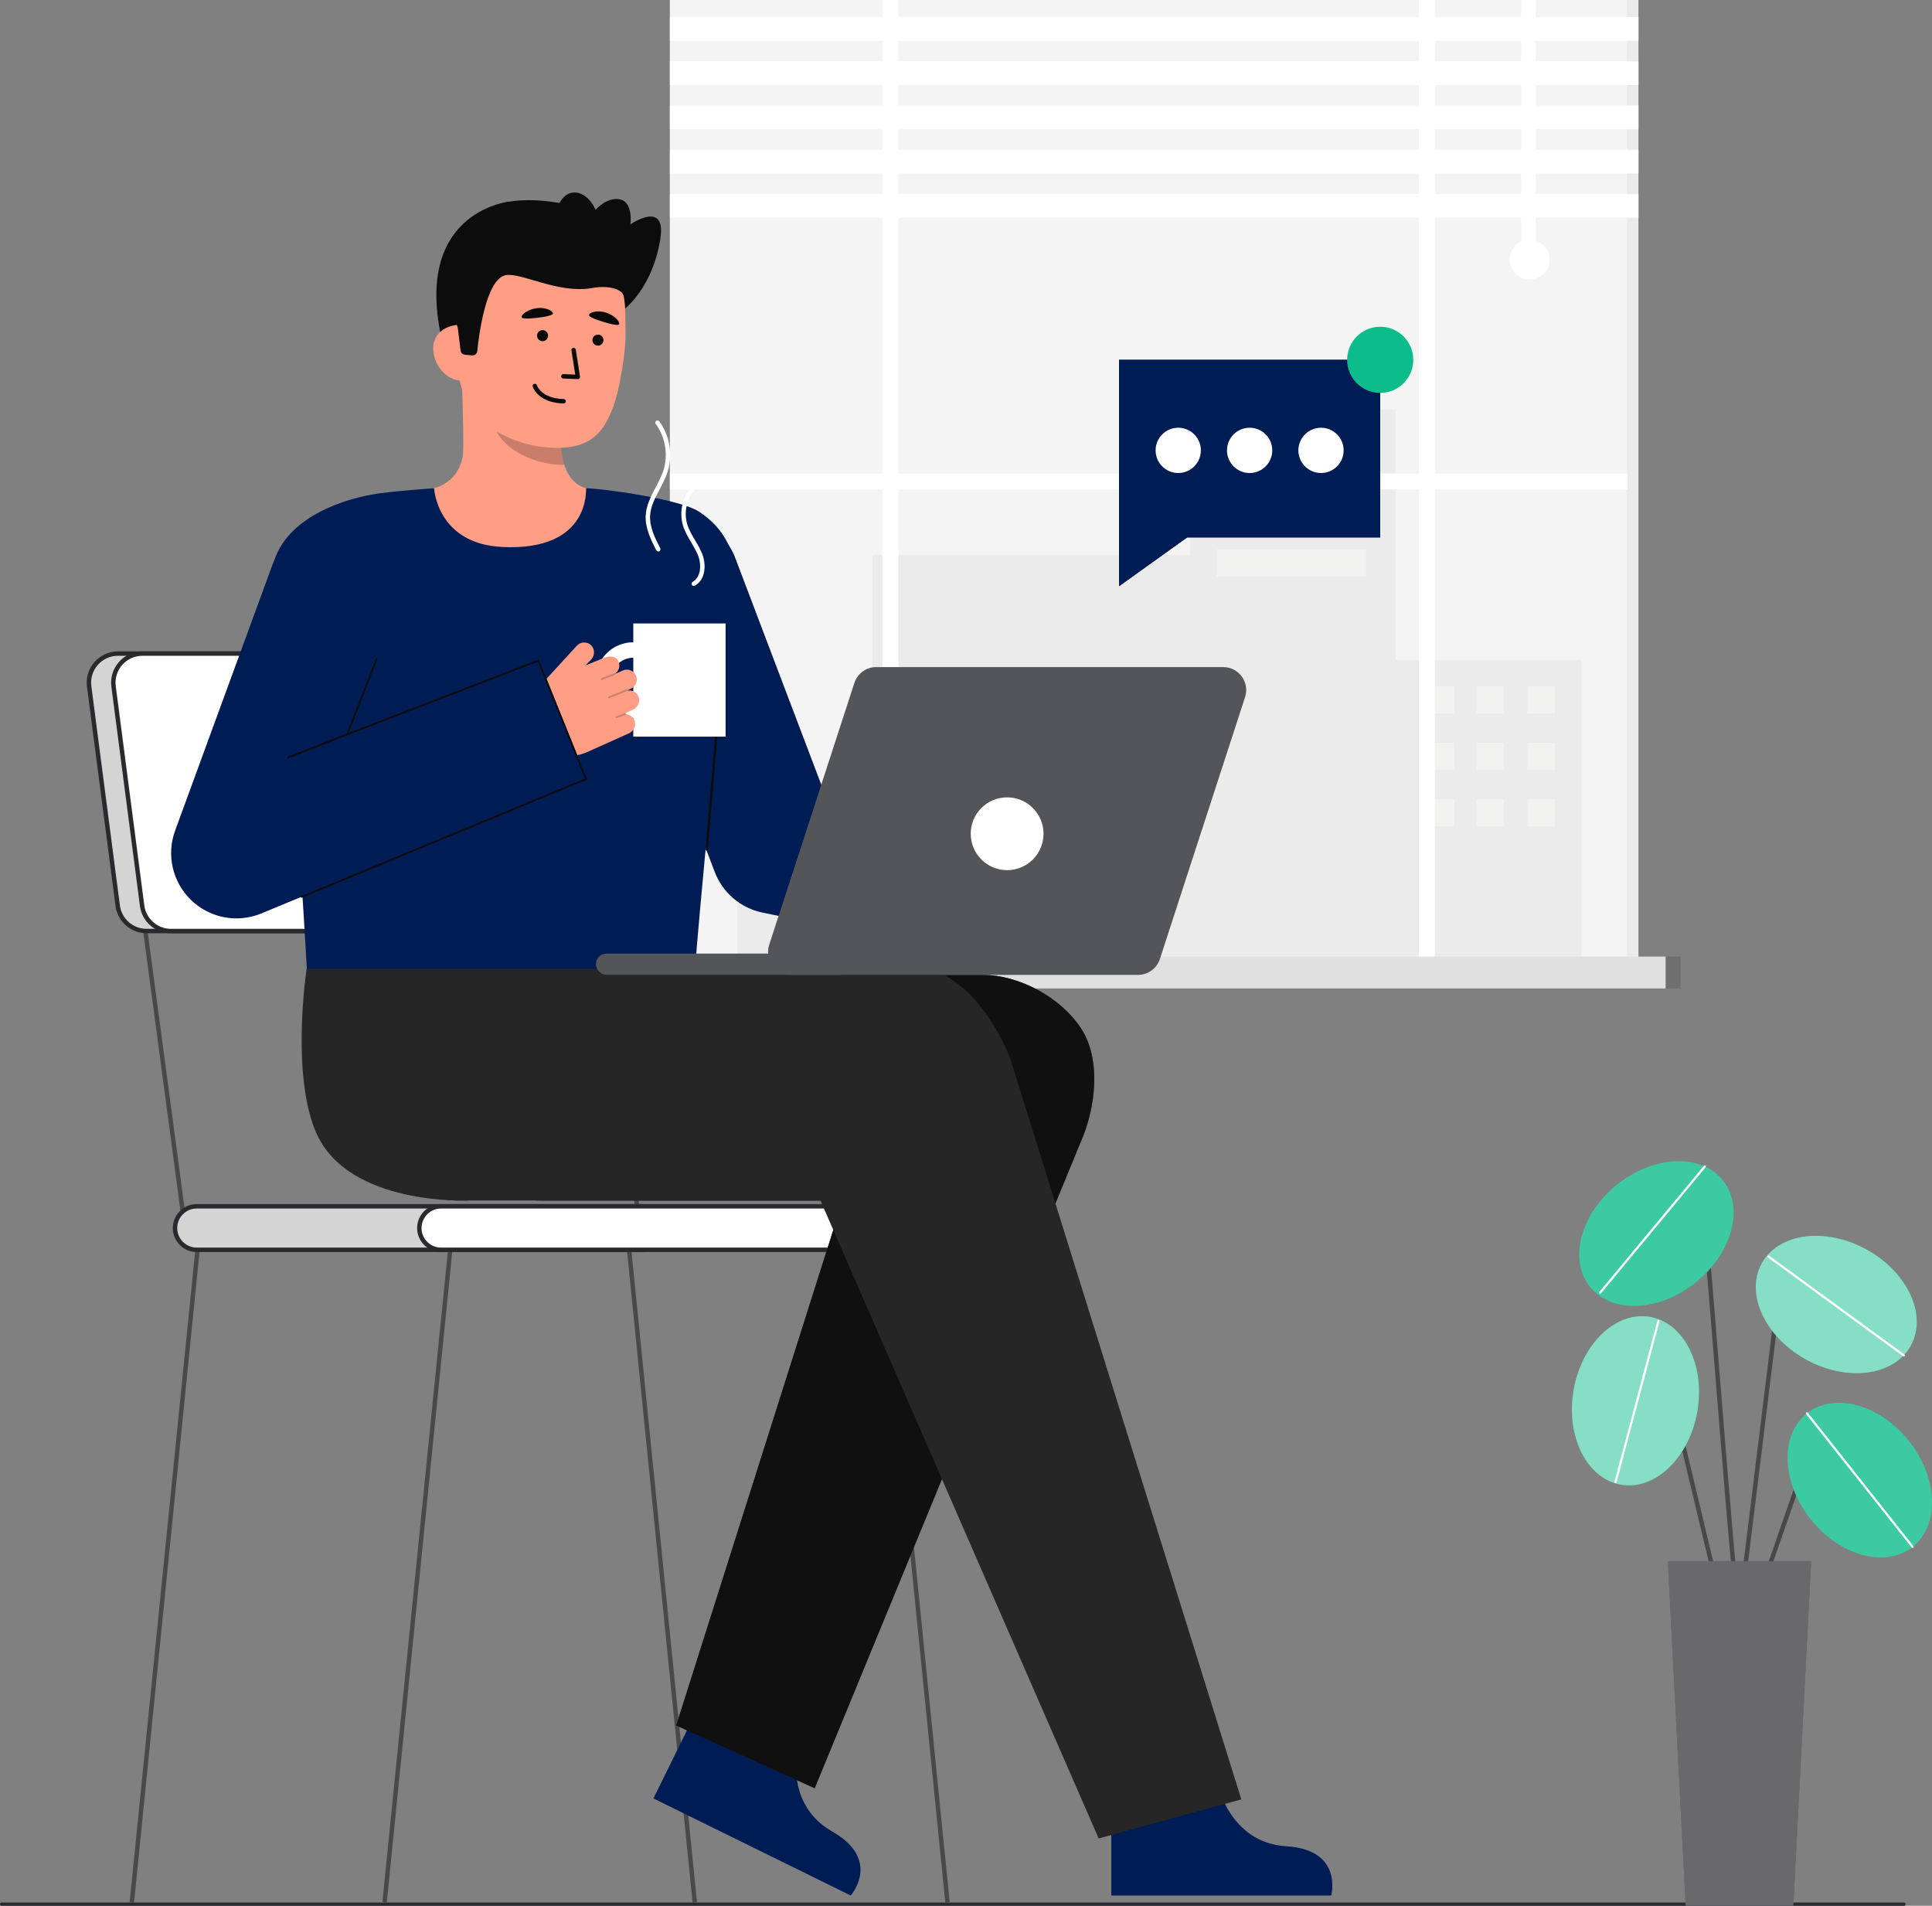 <svg id="Layer_2" data-name="Layer 2" xmlns="http://www.w3.org/2000/svg" viewBox="0 0 873.77 861.772" style="width: 100%; height: 100%;">
  <rect x="0" y="0" width="873.77" height="861.772" fill="#808080" stroke="none"/>
  <g id="Layer_2-2" data-name="Layer 2">
    <g>
      <g>
        <rect id="c_3_c" x="302.951" y="0" width="433.093" height="433.093" fill="#f4f4f4"></rect>
        <rect id="c_3_c-2" data-name="c_3_c" x="736.044" y="0" width="4.964" height="433.093" fill="#f4f4f4"></rect>
        <rect id="c_3_c-3" data-name="c_3_c" x="736.044" y="0" width="4.964" height="433.093" fill="#292a2e" opacity=".05"></rect>
        <polygon id="c_3_c-4" data-name="c_3_c" points="631.125 298.437 631.125 185.125 538.307 185.125 538.307 250.957 394.53 250.957 394.53 367.52 333.423 367.52 333.423 433.093 394.53 433.093 406.302 433.093 715.211 433.093 715.211 298.437 631.125 298.437" fill="#292a2e" opacity=".05"></polygon>
        <g id="c_3_wh">
          <rect id="c_3_wh-2" data-name="c_3_wh" x="550.221" y="197.428" width="67.592" height="12.303" fill="#fffffa" opacity=".34"></rect>
          <rect id="c_3_wh-3" data-name="c_3_wh" x="550.221" y="222.923" width="67.592" height="12.303" fill="#fffffa" opacity=".34"></rect>
          <rect id="c_3_wh-4" data-name="c_3_wh" x="550.221" y="248.418" width="67.592" height="12.303" fill="#fffffa" opacity=".34"></rect>
        </g>
        <g id="c_3_wh-5" data-name="c_3_wh">
          <rect id="c_3_wh-6" data-name="c_3_wh" x="690.767" y="310.379" width="12.458" height="12.303" fill="#fffffa" opacity=".34"></rect>
          <rect id="c_3_wh-7" data-name="c_3_wh" x="690.767" y="335.874" width="12.458" height="12.303" fill="#fffffa" opacity=".34"></rect>
          <rect id="c_3_wh-8" data-name="c_3_wh" x="690.767" y="361.368" width="12.458" height="12.303" fill="#fffffa" opacity=".34"></rect>
          <rect id="c_3_wh-9" data-name="c_3_wh" x="667.719" y="310.379" width="12.458" height="12.303" fill="#fffffa" opacity=".34"></rect>
          <rect id="c_3_wh-10" data-name="c_3_wh" x="667.719" y="335.874" width="12.458" height="12.303" fill="#fffffa" opacity=".34"></rect>
          <rect id="c_3_wh-11" data-name="c_3_wh" x="667.719" y="361.368" width="12.458" height="12.303" fill="#fffffa" opacity=".34"></rect>
          <rect id="c_3_wh-12" data-name="c_3_wh" x="645.295" y="310.379" width="12.458" height="12.303" fill="#fffffa" opacity=".34"></rect>
          <rect id="c_3_wh-13" data-name="c_3_wh" x="645.295" y="335.874" width="12.458" height="12.303" fill="#fffffa" opacity=".34"></rect>
          <rect id="c_3_wh-14" data-name="c_3_wh" x="645.295" y="361.368" width="12.458" height="12.303" fill="#fffffa" opacity=".34"></rect>
        </g>
        <polygon points="736.044 214.117 648.899 214.117 648.899 0 641.691 0 641.691 214.117 406.302 214.117 406.302 0 399.095 0 399.095 214.117 302.951 214.117 302.951 221.324 399.095 221.324 399.095 433.093 406.302 433.093 406.302 221.324 641.691 221.324 641.691 433.093 648.899 433.093 648.899 221.324 736.044 221.324 736.044 214.117" fill="#fff"></polygon>
        <rect id="c_3_c-5" data-name="c_3_c" x="285.698" y="432.571" width="467.599" height="14.403" fill="#f4f4f4"></rect>
        <rect id="c_3_c-6" data-name="c_3_c" x="285.698" y="432.571" width="467.599" height="14.403" fill="#292a2e" opacity=".1"></rect>
        <rect id="c_3_c-7" data-name="c_3_c" x="753.297" y="432.571" width="6.751" height="14.403" fill="#292a2e" opacity=".1"></rect>
        <rect id="c_3_c-8" data-name="c_3_c" x="753.297" y="432.571" width="6.751" height="14.403" fill="#292a2e" opacity=".1"></rect>
        <g>
          <rect x="302.951" y="7.731" width="438.057" height="10.709" fill="#fff"></rect>
          <rect x="302.951" y="27.733" width="438.057" height="10.709" fill="#fff"></rect>
          <rect x="302.951" y="47.734" width="438.057" height="10.709" fill="#fff"></rect>
          <rect x="302.951" y="67.736" width="438.057" height="10.709" fill="#fff"></rect>
          <rect x="302.951" y="87.738" width="438.057" height="10.709" fill="#fff"></rect>
        </g>
        <rect x="687.916" y="0" width="6.564" height="110.524" fill="#fff"></rect>
        <circle cx="691.755" cy="117.378" r="9.019" fill="#fff"></circle>
      </g>
      <polygon points="506.1 265.081 506.1 162.713 624.217 162.713 624.217 243.032 536.883 243.032 506.1 265.081" fill="#001C55"></polygon>
      <polygon points="506.1 265.081 506.1 162.713 624.217 162.713 624.217 243.032 536.883 243.032 506.1 265.081" fill="#001C55"></polygon>
      <g>
        <circle cx="532.873" cy="203.66" r="10.237" fill="#fff"></circle>
        <circle cx="565.158" cy="203.66" r="10.237" fill="#fff"></circle>
        <circle cx="597.443" cy="203.66" r="10.237" fill="#fff"></circle>
      </g>
      <circle cx="624.217" cy="162.713" r="14.961" fill="#0cbc8b"></circle>
      <g>
        <path d="m861.122,861.772H.702c-.388,0-.702-.314-.702-.702s.314-.702.702-.702h860.419c.388,0,.702.314.702.702s-.314.702-.702.702Z" fill="#292a2e"></path>
        <g fill="none" opacity=".65">
          <path d="m861.122,861.772H.702c-.388,0-.702-.314-.702-.702s.314-.702.702-.702h860.419c.388,0,.702.314.702.702s-.314.702-.702.702Z" fill="#292a2e"></path>
        </g>
      </g>
      <g>
        <polygon points="60.603 860.541 58.639 860.163 89.335 555.131 91.299 555.509 60.603 860.541" fill="#494949"></polygon>
        <polygon points="174.901 860.541 172.937 860.163 203.633 555.131 205.596 555.509 174.901 860.541" fill="#494949"></polygon>
        <g>
          <polygon points="427.549 860.541 429.513 860.163 398.818 555.131 396.854 555.509 427.549 860.541" fill="#494949"></polygon>
          <polygon points="313.252 860.541 315.215 860.163 284.52 555.131 282.556 555.509 313.252 860.541" fill="#494949"></polygon>
        </g>
        <rect x="279.522" y="420.42" width="2" height="135.496" transform="translate(-62.142 41.422) rotate(-7.605)" fill="#494949"></rect>
        <rect x="73.698" y="420.42" width="2" height="135.496" transform="translate(-63.953 14.181) rotate(-7.605)" fill="#494949"></rect>
        <g>
          <rect x="79.149" y="545.485" width="220.99" height="19.671" rx="9.835" ry="9.835" fill="#292a2e"></rect>
          <rect x="79.149" y="545.485" width="220.99" height="19.671" rx="9.835" ry="9.835" fill="#fff" opacity=".8"></rect>
          <path d="m290.304,566.156H88.984c-5.975,0-10.835-4.861-10.835-10.835s4.86-10.835,10.835-10.835h201.32c5.975,0,10.835,4.86,10.835,10.835s-4.861,10.835-10.835,10.835Zm-201.32-19.67c-4.872,0-8.835,3.963-8.835,8.835s3.963,8.835,8.835,8.835h201.32c4.872,0,8.835-3.963,8.835-8.835s-3.963-8.835-8.835-8.835H88.984Z" fill="#292a2e"></path>
        </g>
        <g>
          <rect x="189.644" y="545.485" width="220.99" height="19.671" rx="9.835" ry="9.835" fill="#fff"></rect>
          <path d="m400.799,566.156h-201.319c-5.975,0-10.835-4.861-10.835-10.835s4.861-10.835,10.835-10.835h201.319c5.975,0,10.836,4.86,10.836,10.835s-4.861,10.835-10.836,10.835Zm-201.319-19.67c-4.872,0-8.835,3.963-8.835,8.835s3.963,8.835,8.835,8.835h201.319c4.872,0,8.836-3.963,8.836-8.835s-3.964-8.835-8.836-8.835h-201.319Z" fill="#292a2e"></path>
        </g>
        <g>
          <path d="m261.515,421.016H66.268c-6.603,0-12.182-4.899-13.035-11.447l-12.915-99.18c-1.024-7.867,5.101-14.842,13.035-14.842h195.247c6.603,0,12.182,4.899,13.035,11.447l12.915,99.18c1.024,7.867-5.101,14.842-13.035,14.842Z" fill="#292a2e"></path>
          <path d="m261.515,421.016H66.268c-6.603,0-12.182-4.899-13.035-11.447l-12.915-99.18c-1.024-7.867,5.101-14.842,13.035-14.842h195.247c6.603,0,12.182,4.899,13.035,11.447l12.915,99.18c1.024,7.867-5.101,14.842-13.035,14.842Z" fill="#fff" opacity=".8"></path>
          <path d="m261.515,422.016H66.268c-7.082,0-13.112-5.296-14.026-12.318l-12.915-99.18c-.525-4.035.713-8.103,3.398-11.16s6.559-4.811,10.628-4.811h195.247c7.082,0,13.112,5.296,14.026,12.319l12.915,99.18c.525,4.035-.713,8.102-3.398,11.16s-6.559,4.811-10.628,4.811Zm-208.162-125.469c-3.494,0-6.82,1.506-9.125,4.131-2.306,2.625-3.369,6.118-2.917,9.582l12.915,99.18c.785,6.029,5.962,10.576,12.043,10.576h195.247c3.494,0,6.82-1.506,9.125-4.131,2.306-2.625,3.369-6.118,2.918-9.582l-12.915-99.18c-.785-6.03-5.962-10.577-12.043-10.577H53.353Z" fill="#292a2e"></path>
        </g>
        <g>
          <path d="m272.556,421.016H77.309c-6.603,0-12.182-4.899-13.035-11.447l-12.915-99.18c-1.024-7.867,5.101-14.842,13.035-14.842h195.247c6.603,0,12.182,4.899,13.035,11.447l12.915,99.18c1.024,7.867-5.101,14.842-13.035,14.842Z" fill="#fff"></path>
          <path d="m272.556,422.016H77.309c-7.082,0-13.112-5.296-14.026-12.318l-12.915-99.18c-.525-4.035.713-8.103,3.398-11.16s6.559-4.811,10.628-4.811h195.247c7.082,0,13.112,5.296,14.026,12.319l12.915,99.18c.525,4.035-.713,8.102-3.398,11.16s-6.559,4.811-10.628,4.811Zm-208.162-125.469c-3.494,0-6.82,1.505-9.125,4.131-2.306,2.625-3.369,6.118-2.918,9.583l12.915,99.18c.785,6.029,5.962,10.576,12.043,10.576h195.247c3.494,0,6.82-1.506,9.125-4.131,2.306-2.625,3.369-6.118,2.918-9.582l-12.915-99.18c-.785-6.03-5.962-10.577-12.043-10.577H64.394Z" fill="#292a2e"></path>
        </g>
      </g>
      <g>
        <path d="m550.283,805.524s5.362,27.794,31.385,29.343c26.023,1.549,20.38,22.28,20.38,22.28h-99.444v-49.684s47.68-1.938,47.68-1.938Z" fill="#001C55"></path>
        <path d="m361.095,787.975s-7.457,27.306,15.209,40.183c22.667,12.877,8.452,28.988,8.452,28.988l-89.232-43.896,21.931-44.582,43.639,19.307Z" fill="#001C55"></path>
        <g>
          <path id="sk" d="m273.4,222.911c-.2-.026-2.42,36.804-45.205,33.593-29.62-2.219-40.181-33.645-40.86-33.645,3.194-.679,7.14-1.709,8.709-2.062,5.211-1.174,11.716-5.474,13.22-14.532.866-5.22-.603-31.928-.151-37.21l45.467,10.148c-.635,11.155-5.082,37.017,10.503,41.594,2.593.757,5.386,1.453,8.319,2.114Z" fill="#ff9e85"></path>
          <path id="sh" d="m255.216,210.228c-.644-2.056-1.027-3.843-1.368-7.057-.609-5.747-.285-11.03.297-16.413-9.185-1.223-18.003-5.086-25.129-11.009-.844,3.118-5.487,16.742-4.202,19.705,2.43,5.601,13.849,14.774,30.401,14.774Z" fill="#0c0c0c" opacity=".22"></path>
          <g>
            <path d="m282.253,139.913s13.047-9.696,16.431-32.213c2.62-17.434-13.564-6.248-13.564-6.248,0,0,1.764-12.572-7.411-11.392-9.175,1.18-14.411,14.362-14.411,14.362" fill="#0c0c0c"></path>
            <path d="m230.305,91.179s-45.53,4.537-29.545,66.306l4.023.3,8.167.609" fill="#0c0c0c"></path>
            <path d="m246.598,202.239c-17.925-1.743-39.308-13.236-39.436-37.586l-.115-21.971c-.128-24.35,12.558-44.157,35.485-44.277h0c22.927-.12,40.167,19.53,40.295,43.88l.051,9.727c.01,2.002-.181,5.596-.803,9.977-1.241,8.741-3.163,22.03-9.17,30.985-5.67,8.454-14.855,10.379-26.307,9.266Z" fill="#ff9e85"></path>
            <g>
              <g>
                <circle id="e1_eye" cx="270.417" cy="153.797" r="2.5" transform="translate(79.502 399.42) rotate(-81.772)" fill="#0a0a0a"></circle>
                <g id="e1_n">
                  <path d="m254.645,171.159c-.501-.072-.875-.513-.855-1.029.022-.552.486-.982,1.039-.96l5.321.21-1.712-10.936c-.085-.546.288-1.057.834-1.142.545-.085,1.057.287,1.143.833l1.9,12.138c.046.296-.043.596-.242.82s-.487.346-.786.334l-6.536-.258c-.035-.001-.07-.005-.104-.01Z" fill="#0a0a0a"></path>
                </g>
                <g id="e1_m">
                  <path d="m251.861,182.198c-8.971-1.297-10.857-7.104-10.94-7.376-.161-.528.135-1.087.663-1.249.525-.162,1.082.133,1.247.657.079.247,2.048,5.967,12.091,6.215.564.012.989.473.976,1.024-.014.552-.472.988-1.024.975-1.084-.027-2.086-.112-3.012-.246Z" fill="#0a0a0a"></path>
                </g>
                <path id="e1_eb" d="m250.074,141.697c.131.771-2.71,1.486-6.628,1.951s-7.436.7-7.558-.267c-.154-1.221,3.056-3.58,6.973-4.045,3.917-.465,7.006,1.147,7.212,2.36Z" fill="#0a0a0a"></path>
                <circle id="e1_eye-2" data-name="e1_eye" cx="245.377" cy="151.787" r="2.5" transform="translate(60.036 372.915) rotate(-81.772)" fill="#0a0a0a"></circle>
              </g>
              <path id="e1_eb-2" data-name="e1_eb" d="m280.051,146.561c-.193.758-3.08.259-6.849-.905-3.769-1.164-7.08-2.377-6.8-3.31.355-1.179,3.856-2.175,7.625-1.011,3.769,1.164,6.328,4.034,6.024,5.227Z" fill="#0a0a0a"></path>
            </g>
            <path d="m208.625,172.063c-6.967.037-12.655-7.388-12.691-14.355-.037-6.967,5.592-10.839,12.559-10.876l3.615,4.65,2.508,20.55-5.99.031Z" fill="#ff9e85"></path>
            <path d="m213.519,160.714c1.161.113,2.196-.728,2.315-1.888.765-7.498,3.984-32.647,12.879-34.389,6.968-1.365,23.767,8.63,39.417,5.767,6.847-1.253,13.325.488,13.961,3.722.252,1.281,4.649-17.063-5.954-31.09-8.442-11.168-36.315-14.511-49.034-10.965-35.218,9.819-20.058,56.469-20.058,56.469l1.269,10.204c.122.985.912,1.754,1.9,1.85l3.305.321Z" fill="#0c0c0c"></path>
            <ellipse cx="261.321" cy="100.932" rx="9.539" ry="14.04" transform="translate(-14.772 53.513) rotate(-11.373)" fill="#0c0c0c"></ellipse>
          </g>
        </g>
        <g>
          <path d="m305.827,780.263l75.249-237.39h-136.399c-27.398,0-38.822-23.235-38.822-50.633s26.935-51.416,54.334-51.416h184.089c16.711,0,35.449,10.22,44.621,24.19,9.171,13.969,6.693,35.618.048,50.951l-120.498,292.667" fill="#262626"></path>
          <path d="m305.827,780.263l75.249-237.39h-136.399c-27.398,0-38.822-23.235-38.822-50.633s26.935-51.416,54.334-51.416h184.089c16.711,0,35.449,10.22,44.621,24.19,9.171,13.969,6.693,35.618.048,50.951l-120.498,292.667" fill="#0a0a0a" opacity=".8"></path>
          <path d="m496.884,831.335l-125.819-288.462-165.209-.011c-38.711-3.035-56.44-24.25-55.877-51.642.556-27.045,14.25-53.758,41.174-53.758h222.669c19.92.409,35.592,22.423,42.982,40.925l104.602,335.288" fill="#262626"></path>
          <path d="m138.709,437.793s-7.337,47.846,4.293,74.447c14.519,33.21,68.947,30.622,68.947,30.622l-3.067-105.4-70.173.331Z" fill="#262626"></path>
        </g>
        <path d="m461.537,436.852l-116.701-24.182c-9.883-2.048-18.035-9.001-21.616-18.438l-45.901-120.953c-5.787-15.248,1.883-32.299,17.131-38.085,15.25-5.787,32.299,1.884,38.085,17.131l40.152,105.804,100.834,20.894s-9.961,58.249-11.983,57.83Z" fill="#001C55"></path>
        <path d="m326.559,303.994c-1.348,15.833-10.903,114.61-12.199,134.112h-175.575c-1.009-17.589-5.538-94.5-9.364-128.895-3.652-32.821-8.77-47.757-4.564-57.957,7.418-17.989,31.03-26.023,47.019-28.188,9.764-1.322,24.449-2.269,24.449-2.269,0,0,1.243,25.153,30.891,26.553,40.36,1.904,37.664-26.553,37.864-26.553,6.538,0,42.128,4.755,51.027,10.555,12.569,8.192,16.284,19.357,16.431,29.614.169,11.81-4.449,25.071-5.98,43.028Z" fill="#001C55"></path>
        <path d="m319.656,384.705c-.014,0-.028,0-.042-.002-.275-.022-.479-.264-.457-.54l4.558-54.754c.022-.275.255-.49.54-.457.275.022.479.264.457.54l-4.558,54.754c-.021.261-.24.458-.498.458Z" fill="#0c0c0c"></path>
        <g>
          <path d="m347.889,427.252l38.525-118.423c1.389-4.269,5.368-7.159,9.857-7.159h156.952c7.043,0,12.036,6.874,9.857,13.572l-38.525,118.423c-1.389,4.269-5.368,7.159-9.857,7.159h-156.952c-7.043,0-12.036-6.874-9.857-13.572Z" fill="#292a2e"></path>
          <path d="m347.889,427.252l38.525-118.423c1.389-4.269,5.368-7.159,9.857-7.159h156.952c7.043,0,12.036,6.874,9.857,13.572l-38.525,118.423c-1.389,4.269-5.368,7.159-9.857,7.159h-156.952c-7.043,0-12.036-6.874-9.857-13.572Z" fill="#fff" opacity=".2"></path>
          <rect x="269.511" y="431.221" width="114.544" height="9.602" rx="4.74" ry="4.74" fill="#292a2e"></rect>
          <rect x="269.511" y="431.221" width="114.544" height="9.602" rx="4.74" ry="4.74" fill="#fff" opacity=".2"></rect>
          <circle cx="455.484" cy="377.024" r="16.461" fill="#fff"></circle>
        </g>
        <g>
          <rect x="286.418" y="281.924" width="41.735" height="51.184" fill="#fff"></rect>
          <path d="m286.418,324.607c-9.424,0-17.091-7.667-17.091-17.091s7.667-17.091,17.091-17.091,17.091,7.667,17.091,17.091-7.667,17.091-17.091,17.091Zm0-27.182c-5.564,0-10.091,4.527-10.091,10.091s4.527,10.091,10.091,10.091,10.091-4.527,10.091-10.091-4.527-10.091-10.091-10.091Z" fill="#fff"></path>
        </g>
        <g id="ha">
          <path d="m288.824,315.101c-.807-2.098-2.977-3.213-5.066-2.809.019-.048.03-.099.031-.151l1.402-.626c1.993-.889,3.219-3.052,2.721-5.177-.67-2.859-3.703-4.268-6.245-3.133l-3.306,1.475c-.004-.013-.002-.026-.007-.039-.011-.028-.031-.049-.048-.073,1.638-1.238,2.277-3.476,1.404-5.431-.917-2.481-4.167-2.679-6.316-1.72l-8.632,3.488,2.606-2.643c1.644-1.807,1.765-4.659.046-6.396-1.833-1.852-4.819-1.77-6.55.133l-30.706,33.529,10.498,10.112c6.67,6.425,16.571,8.16,25.028,4.387l18.712-8.389c1.993-.889,3.219-3.052,2.721-5.177-.481-2.052-2.178-3.35-4.038-3.504.012-.071.013-.145-.015-.217-.052-.137-.169-.224-.302-.256l3.455-1.542c2.232-.996,3.486-3.559,2.608-5.84Z" fill="#ff9e85"></path>
          <path id="sh-2" data-name="sh" d="m272.118,307.516c-.169,0-.329-.102-.395-.269-.086-.218.022-.464.239-.55l5.84-2.296c.217-.084.464.022.55.239.086.218-.022.464-.239.55l-5.84,2.296c-.051.02-.104.029-.155.029Z" fill="#0c0c0c" opacity=".2"></path>
          <path id="sh-3" data-name="sh" d="m275.378,315.775c-.168,0-.327-.1-.393-.266-.087-.217.018-.464.235-.552l7.987-3.214c.216-.087.464.017.552.235.087.217-.018.464-.235.552l-7.987,3.214c-.052.021-.105.031-.158.031Z" fill="#0c0c0c" opacity=".2"></path>
          <path id="sh-4" data-name="sh" d="m278.858,324.741c-.171,0-.333-.105-.397-.275-.082-.219.029-.464.248-.546l3.808-1.429c.219-.082.463.029.546.248.082.219-.029.464-.248.546l-3.808,1.429c-.049.018-.099.027-.149.027Z" fill="#0c0c0c" opacity=".2"></path>
        </g>
        <g>
          <path d="m297.705,249.368c-.363,0-.714-.198-.891-.544-2.277-4.439-5.11-9.965-4.791-15.758.254-4.607,2.414-8.697,4.502-12.653,1.274-2.414,2.592-4.91,3.435-7.465,2.34-7.093,1.036-15.229-3.404-21.235-.328-.444-.234-1.07.21-1.398.443-.33,1.069-.235,1.398.21,4.819,6.519,6.235,15.352,3.695,23.051-.896,2.714-2.253,5.285-3.566,7.771-2.08,3.939-4.044,7.659-4.274,11.83-.29,5.251,2.294,10.29,4.573,14.735.252.491.058,1.094-.434,1.346-.146.075-.302.11-.455.11Z" fill="#fff"></path>
          <path d="m313.761,264.976c-.353,0-.694-.187-.876-.517-.267-.484-.091-1.092.393-1.358,3.707-2.044,4.121-7.733,2.38-12.052-.798-1.98-1.929-3.891-3.023-5.738-1.414-2.387-2.875-4.855-3.719-7.599-1.99-6.463-.068-13.973,4.781-18.686.396-.384,1.029-.376,1.414.021.385.396.375,1.029-.021,1.414-4.324,4.203-6.038,10.899-4.264,16.664.775,2.517,2.113,4.776,3.529,7.168,1.132,1.912,2.303,3.888,3.157,6.009,2.038,5.057,1.585,11.875-3.269,14.551-.153.084-.319.125-.482.125Z" fill="#fff"></path>
        </g>
        <path d="m265.366,352.143l-147.254,60.94c-3.618,1.481-7.415,2.201-11.18,2.202-7.525,0-14.925-2.876-20.54-8.309-8.424-8.151-11.229-20.513-7.148-31.502l43.919-119.954c5.678-15.288,21.674-24.08,36.963-18.401,15.288,5.677,23.079,22.674,17.401,37.962l-20.033,56.775,86.304-33.271" fill="#001C55"></path>
        <path d="m265.002,352.688c-.156,0-.303-.093-.365-.246l-21.425-53.202-86.011,33.194c-.145.058-.31.021-.421-.089-.11-.11-.145-.276-.088-.421l13.297-34.136c.079-.203.308-.303.51-.224.203.079.303.307.224.51l-12.973,33.304,85.54-33.013c.201-.078.426.021.507.22l21.57,53.562c.081.202-.017.431-.218.513-.048.019-.098.028-.147.028Z" fill="#0c0c0c"></path>
        <path d="m130.188,342.995c-.157,0-.305-.095-.366-.25-.08-.202.02-.431.222-.511l26.94-10.6c.201-.079.431.02.511.222.08.202-.02.431-.222.511l-26.94,10.6c-.047.018-.096.027-.144.027Z" fill="#0c0c0c"></path>
        <path d="m136.457,405.968c-.154,0-.301-.092-.364-.243-.083-.201.012-.431.213-.514l128.545-53.28c.2-.082.431.012.514.213.083.201-.012.431-.213.514l-128.545,53.28c-.049.02-.1.03-.151.03Z" fill="#0c0c0c"></path>
      </g>
      <g>
        <path d="m786.711,730.631c-.256,0-.512-.098-.707-.293-1.409-1.409-3.706-27.259-9.892-104.223-2.531-31.492-4.922-61.238-6.667-79.315-.125-1.291-.625-1.441-.79-1.491-2.388-.721-9.652,5.007-13.707,10.022-.347.429-.977.497-1.407.149-.429-.348-.496-.977-.149-1.407,2.682-3.316,11.422-12.009,15.838-10.68.891.268,1.996,1.042,2.206,3.214,1.746,18.093,4.137,47.847,6.669,79.347,3.759,46.77,8.018,99.756,9.417,103.093.282.391.247.939-.105,1.291-.195.195-.451.293-.707.293Z" fill="#494949"></path>
        <ellipse cx="749.115" cy="557.817" rx="38.507" ry="28.398" transform="translate(-184.279 591.098) rotate(-38.715)" fill="#0cbc8b"></ellipse>
        <ellipse cx="749.115" cy="557.817" rx="38.507" ry="28.398" transform="translate(-184.279 591.098) rotate(-38.715)" fill="#fff" opacity=".2"></ellipse>
        <path d="m723.721,585.01c-.112,0-.225-.038-.319-.115-.212-.176-.242-.491-.065-.704l47.291-57.029c.176-.211.491-.242.704-.065.212.176.242.491.065.704l-47.291,57.029c-.099.119-.241.181-.385.181Z" fill="#fff"></path>
        <path d="m797.026,718.405c-.109,0-.22-.018-.329-.056-.521-.181-.797-.751-.616-1.273l17.764-51.087c1.066-3.065,3.586-5.351,6.741-6.112,3.156-.763,6.44.122,8.788,2.364l9.391,8.971c.399.381.414,1.015.032,1.414-.382.399-1.015.413-1.414.032l-9.391-8.971c-1.853-1.77-4.445-2.469-6.937-1.867-2.49.601-4.479,2.405-5.321,4.825l-17.764,51.087c-.144.413-.53.672-.944.672Z" fill="#494949"></path>
        <ellipse cx="841.105" cy="669.299" rx="28.398" ry="38.507" transform="translate(-233.795 666.536) rotate(-38.363)" fill="#0cbc8b"></ellipse>
        <path d="m778.641,727.373c-.452,0-.862-.309-.972-.768l-29.811-124.645c-.422-1.767-1.729-3.079-3.494-3.51-1.765-.429-3.53.133-4.718,1.506l-9.189,10.619c-.361.417-.994.463-1.411.102-.417-.361-.463-.993-.102-1.411l9.189-10.619c1.665-1.924,4.233-2.744,6.705-2.141,2.471.603,4.374,2.514,4.965,4.988l29.811,124.645c.128.537-.203,1.077-.74,1.205-.078.019-.156.027-.233.027Z" fill="#494949"></path>
        <ellipse cx="739.66" cy="633.426" rx="38.507" ry="28.398" transform="translate(-10.536 1254.338) rotate(-80.189)" fill="#0cbc8b"></ellipse>
        <path d="m786.713,730.631c-.041,0-.082-.002-.124-.007-.548-.068-.938-.567-.871-1.115l19.036-154.558c.43-3.486,2.78-6.296,6.135-7.335,3.354-1.039,6.883-.049,9.207,2.583l21.758,24.643c.366.414.326,1.046-.088,1.412-.414.366-1.046.326-1.411-.087l-21.758-24.643c-1.797-2.035-4.522-2.799-7.116-1.997-2.593.803-4.41,2.975-4.741,5.669l-19.036,154.558c-.062.507-.494.878-.991.878Z" fill="#494949"></path>
        <ellipse cx="830.474" cy="589.898" rx="28.398" ry="38.507" transform="translate(-87.692 1031.076) rotate(-61.051)" fill="#0cbc8b"></ellipse>
        <ellipse cx="841.105" cy="669.299" rx="28.398" ry="38.507" transform="translate(-233.795 666.536) rotate(-38.363)" fill="#fff" opacity=".2"></ellipse>
        <ellipse cx="739.66" cy="633.426" rx="38.507" ry="28.398" transform="translate(-10.536 1254.338) rotate(-80.189)" fill="#fff" opacity=".5"></ellipse>
        <ellipse cx="830.474" cy="589.898" rx="28.398" ry="38.507" transform="translate(-87.692 1031.076) rotate(-61.051)" fill="#fff" opacity=".5"></ellipse>
        <polygon points="811.059 861.772 762.363 861.772 754.294 705.968 819.129 705.968 811.059 861.772" fill="#292a2e"></polygon>
        <polygon points="811.059 861.772 762.363 861.772 754.294 705.968 819.129 705.968 811.059 861.772" fill="#fff" opacity=".3"></polygon>
        <path d="m865.005,699.992c-.148,0-.294-.065-.393-.189l-47.799-60.386c-.171-.217-.135-.531.082-.703.218-.172.532-.134.703.082l47.799,60.386c.171.217.135.531-.082.703-.092.073-.202.108-.31.108Z" fill="#fff"></path>
        <path d="m860.991,613.375c-.102,0-.206-.031-.294-.096l-61.167-44.663c-.223-.163-.272-.476-.109-.699.163-.223.476-.272.699-.109l61.167,44.663c.223.163.272.476.109.699-.098.134-.25.205-.404.205Z" fill="#fff"></path>
        <path d="m730.616,670.723c-.043,0-.086-.005-.129-.017-.267-.071-.425-.345-.354-.612l19.472-72.953c.071-.267.35-.424.612-.354.267.071.425.345.354.612l-19.472,72.953c-.06.224-.262.371-.482.371Z" fill="#fff"></path>
      </g>
    </g>
  </g>
</svg>